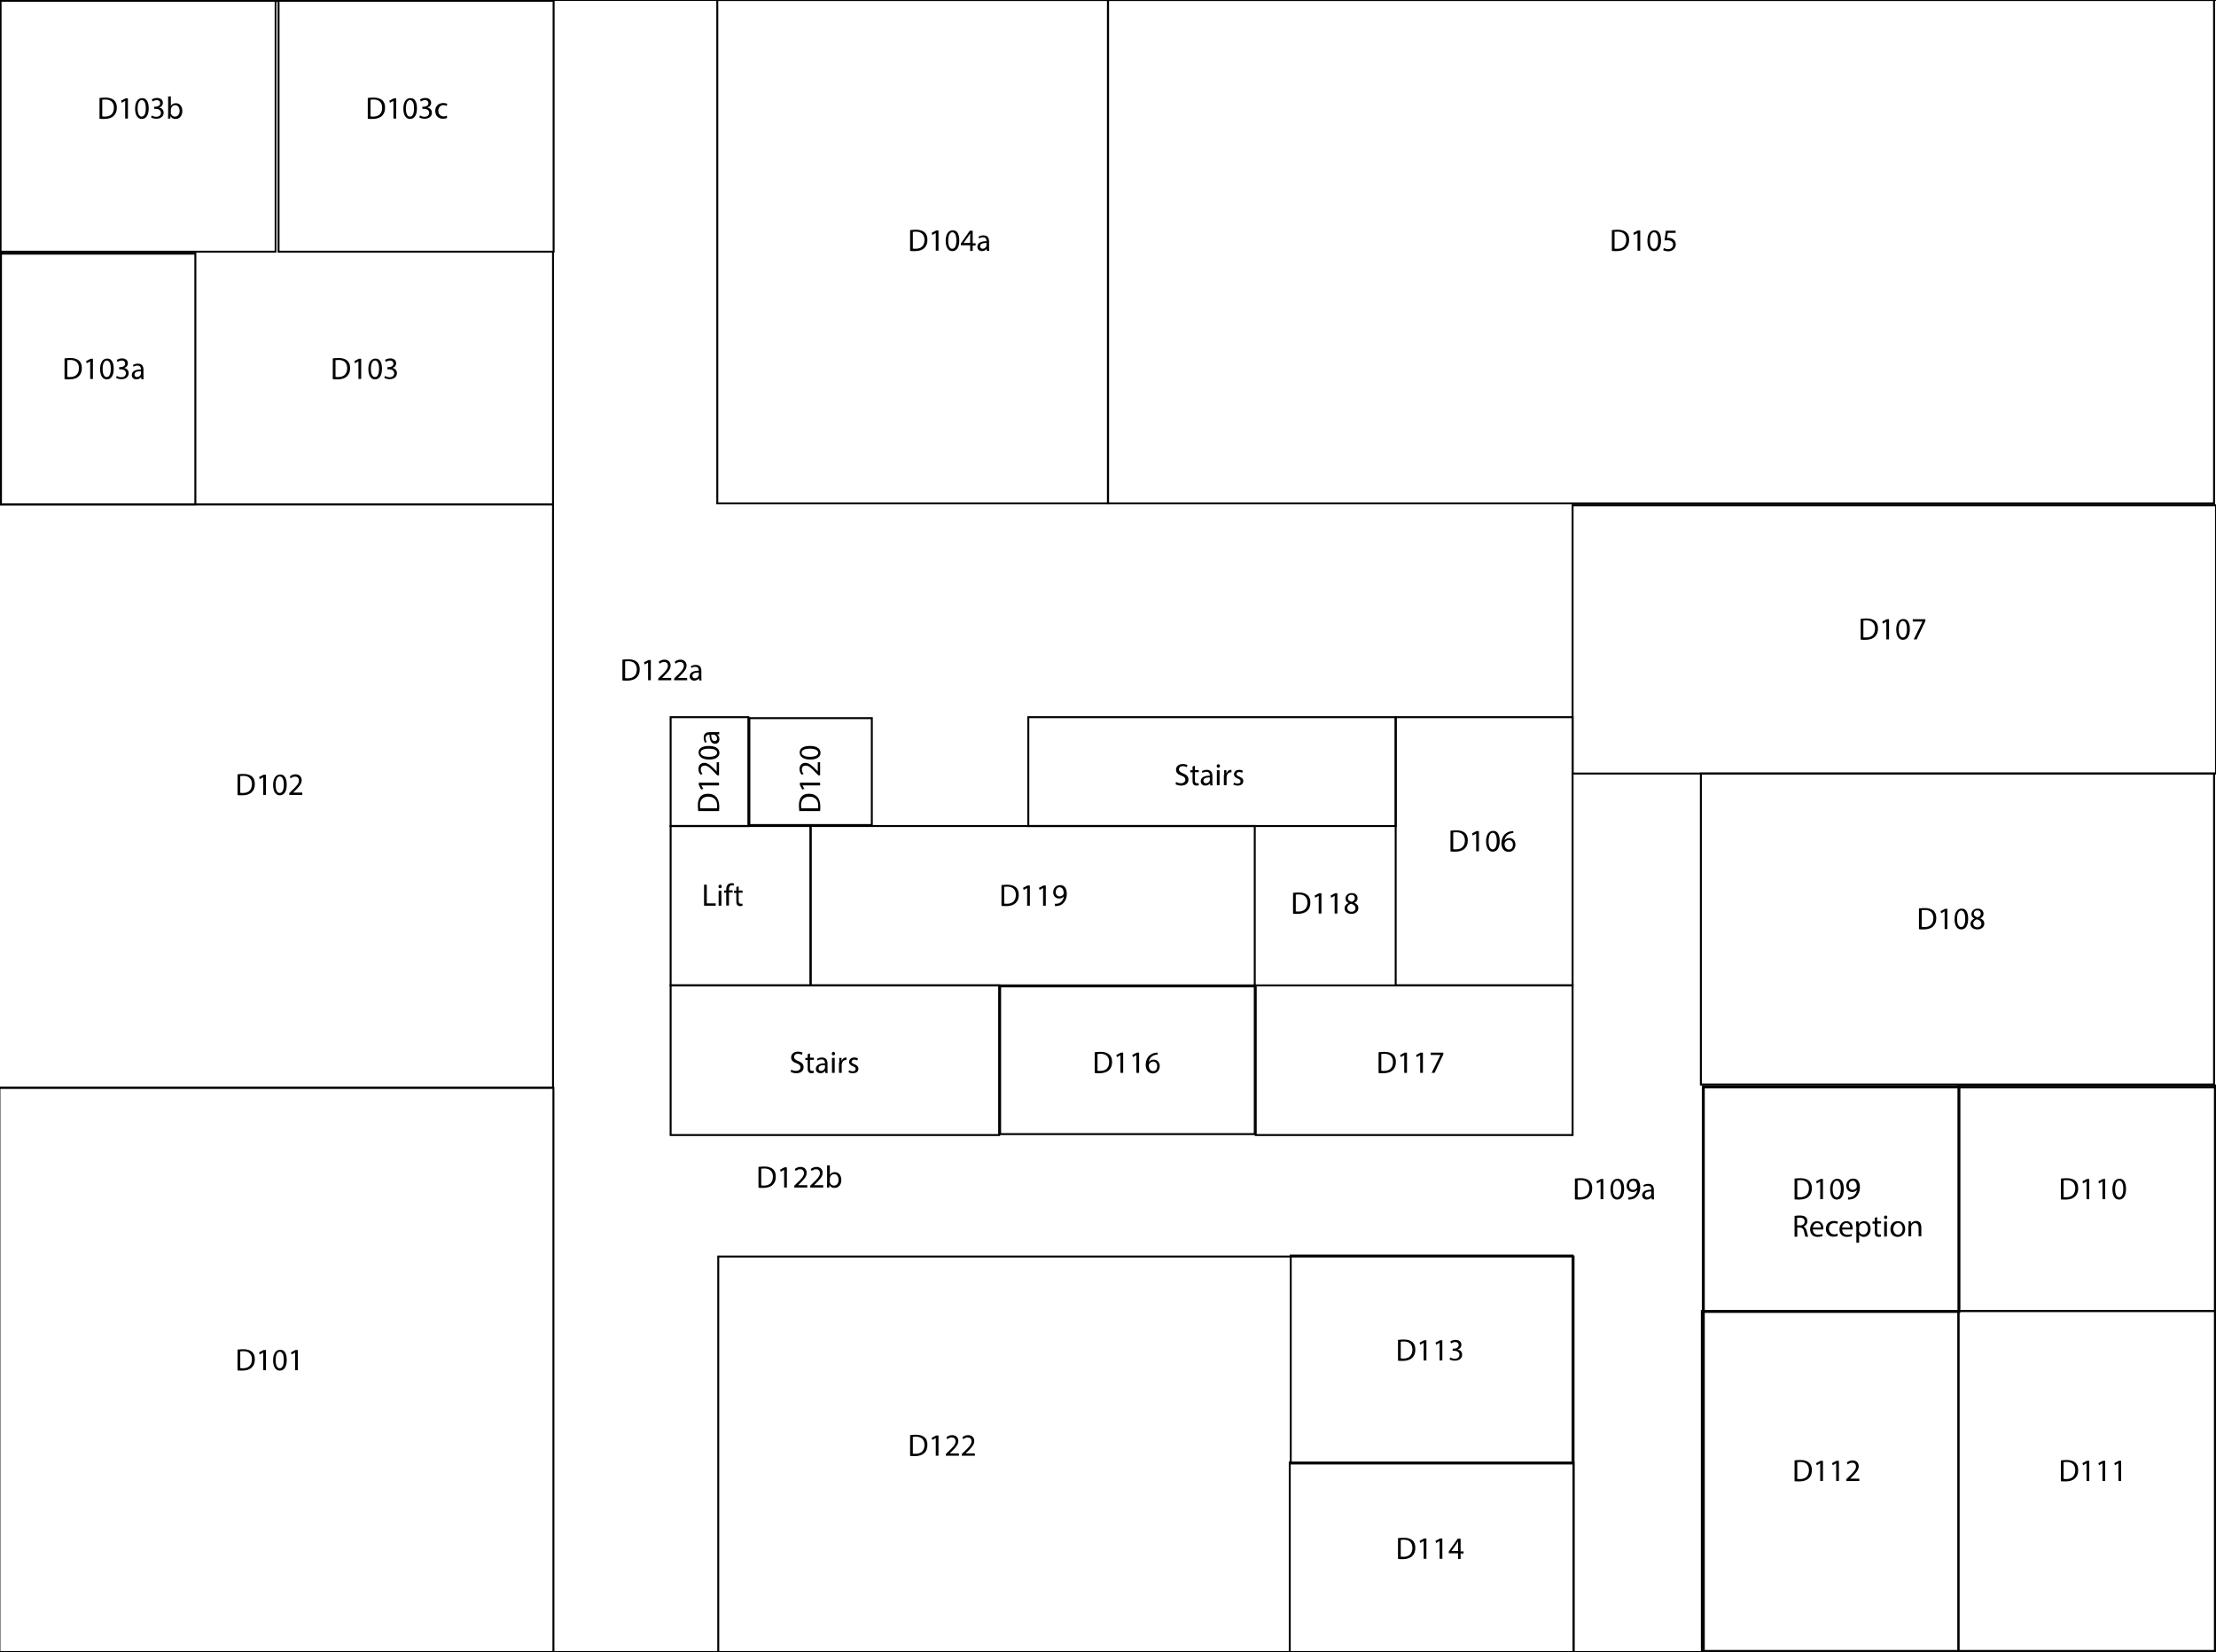 <?xml version="1.0" encoding="utf-8"?>
<!-- Generator: Adobe Illustrator 22.0.0, SVG Export Plug-In . SVG Version: 6.00 Build 0)  -->
<svg version="1.1" id="Layer_1" xmlns="http://www.w3.org/2000/svg" xmlns:xlink="http://www.w3.org/1999/xlink" x="0px" y="0px"
	 viewBox="0 0 1140 850" style="enable-background:new 0 0 1140 850;" xml:space="preserve">
<style type="text/css">
	.st0{fill:#FFFFFF;}
	.st1{fill:none;stroke:#000000;stroke-miterlimit:10;}
</style>
<g>
	<rect x="-1" y="-0.5" class="st0" width="1142" height="851"/>
	<path d="M1140,0.5v849H0V0.5H1140 M1142-1.5H-2v853h1144V-1.5L1142-1.5z"/>
</g>
<g>
	<rect x="0.5" y="0.5" class="st0" width="284" height="259"/>
	<path d="M284,1v258H1V1H284 M285,0H0v260h285V0L285,0z"/>
</g>
<g>
	<rect x="0.3" y="0.4" class="st0" width="141.5" height="129.1"/>
	<path d="M141.3,0.9V129H0.8V0.9H141.3 M142.3-0.1H-0.3V130h142.5V-0.1L142.3-0.1z"/>
</g>
<g>
	<rect x="143.3" y="0.4" class="st0" width="141.5" height="129.1"/>
	<path d="M284.3,0.9V129H143.8V0.9H284.3 M285.3-0.1H142.8V130h142.5V-0.1L285.3-0.1z"/>
</g>
<g>
	<rect x="0.5" y="130.5" class="st0" width="100" height="129"/>
	<path d="M100,131v128H1V131H100 M101,130H0v130h101V130L101,130z"/>
</g>
<g>
	<path d="M51.2,50.4c0.8-0.1,1.9-0.2,3-0.2c2,0,3.4,0.5,4.4,1.3c1,0.9,1.5,2.1,1.5,3.9c0,1.8-0.5,3.2-1.6,4.2c-1,1-2.7,1.6-4.8,1.6
		c-1,0-1.8,0-2.5-0.1V50.4z M52.6,59.9C53,60,53.5,60,54,60c3,0,4.6-1.7,4.6-4.6c0-2.5-1.4-4.2-4.4-4.2c-0.7,0-1.3,0.1-1.6,0.1V59.9
		z"/>
	<path d="M64.4,51.9L64.4,51.9l-1.8,1l-0.3-1.1l2.3-1.2h1.2V61h-1.4V51.9z"/>
	<path d="M76.5,55.7c0,3.5-1.3,5.5-3.6,5.5c-2,0-3.4-1.9-3.4-5.3c0-3.5,1.5-5.4,3.6-5.4C75.3,50.4,76.5,52.4,76.5,55.7z M70.8,55.8
		c0,2.7,0.8,4.2,2.1,4.2c1.4,0,2.1-1.7,2.1-4.3c0-2.6-0.7-4.2-2.1-4.2C71.7,51.5,70.8,53,70.8,55.8z"/>
	<path d="M78.1,59.4c0.4,0.3,1.3,0.7,2.3,0.7c1.8,0,2.4-1.2,2.4-2c0-1.5-1.3-2.1-2.7-2.1h-0.8v-1.1h0.8c1,0,2.3-0.5,2.3-1.8
		c0-0.8-0.5-1.6-1.8-1.6c-0.8,0-1.6,0.4-2.1,0.7l-0.4-1c0.5-0.4,1.6-0.8,2.7-0.8c2,0,3,1.2,3,2.5c0,1.1-0.6,2-1.9,2.4v0
		c1.3,0.3,2.3,1.2,2.3,2.7c0,1.7-1.3,3.1-3.8,3.1c-1.2,0-2.2-0.4-2.7-0.7L78.1,59.4z"/>
	<path d="M86.4,61c0-0.5,0.1-1.3,0.1-2v-9.4h1.4v4.9h0c0.5-0.9,1.4-1.4,2.6-1.4c1.9,0,3.3,1.6,3.3,4c0,2.8-1.7,4.1-3.5,4.1
		c-1.1,0-2-0.4-2.6-1.5h0L87.6,61H86.4z M87.8,57.9c0,0.2,0,0.4,0.1,0.5c0.3,1,1.1,1.6,2.1,1.6c1.5,0,2.4-1.2,2.4-3
		c0-1.6-0.8-2.9-2.3-2.9c-1,0-1.9,0.7-2.1,1.7c0,0.2-0.1,0.4-0.1,0.6V57.9z"/>
</g>
<g>
	<path d="M189.2,50.4c0.8-0.1,1.9-0.2,3-0.2c2,0,3.4,0.5,4.4,1.3c1,0.9,1.5,2.1,1.5,3.9c0,1.8-0.5,3.2-1.6,4.2c-1,1-2.7,1.6-4.8,1.6
		c-1,0-1.8,0-2.5-0.1V50.4z M190.6,59.9C191,60,191.5,60,192,60c3,0,4.6-1.7,4.6-4.6c0-2.5-1.4-4.2-4.4-4.2c-0.7,0-1.3,0.1-1.6,0.1
		V59.9z"/>
	<path d="M202.4,51.9L202.4,51.9l-1.8,1l-0.3-1.1l2.3-1.2h1.2V61h-1.4V51.9z"/>
	<path d="M214.5,55.7c0,3.5-1.3,5.5-3.6,5.5c-2,0-3.4-1.9-3.4-5.3c0-3.5,1.5-5.4,3.6-5.4C213.3,50.4,214.5,52.4,214.5,55.7z
		 M208.8,55.8c0,2.7,0.8,4.2,2.1,4.2c1.4,0,2.1-1.7,2.1-4.3c0-2.6-0.7-4.2-2.1-4.2C209.7,51.5,208.8,53,208.8,55.8z"/>
	<path d="M216.1,59.4c0.4,0.3,1.3,0.7,2.3,0.7c1.8,0,2.4-1.2,2.4-2c0-1.5-1.3-2.1-2.7-2.1h-0.8v-1.1h0.8c1,0,2.3-0.5,2.3-1.8
		c0-0.8-0.5-1.6-1.8-1.6c-0.8,0-1.6,0.4-2.1,0.7l-0.4-1c0.5-0.4,1.6-0.8,2.7-0.8c2,0,3,1.2,3,2.5c0,1.1-0.6,2-1.9,2.4v0
		c1.3,0.3,2.3,1.2,2.3,2.7c0,1.7-1.3,3.1-3.8,3.1c-1.2,0-2.2-0.4-2.7-0.7L216.1,59.4z"/>
	<path d="M230,60.7c-0.4,0.2-1.2,0.4-2.2,0.4c-2.3,0-3.9-1.6-3.9-4c0-2.4,1.6-4.1,4.2-4.1c0.8,0,1.6,0.2,2,0.4l-0.3,1.1
		c-0.3-0.2-0.9-0.4-1.6-0.4c-1.8,0-2.7,1.3-2.7,2.9c0,1.8,1.2,2.9,2.7,2.9c0.8,0,1.3-0.2,1.7-0.4L230,60.7z"/>
</g>
<g>
	<path d="M33.2,184.4c0.8-0.1,1.9-0.2,3-0.2c2,0,3.4,0.5,4.4,1.3c1,0.9,1.5,2.1,1.5,3.9c0,1.8-0.5,3.2-1.6,4.2c-1,1-2.7,1.6-4.8,1.6
		c-1,0-1.8,0-2.5-0.1V184.4z M34.6,193.9C35,194,35.5,194,36,194c3,0,4.6-1.7,4.6-4.6c0-2.5-1.4-4.2-4.4-4.2c-0.7,0-1.3,0.1-1.6,0.1
		V193.9z"/>
	<path d="M46.4,185.9L46.4,185.9l-1.8,1l-0.3-1.1l2.3-1.2h1.2V195h-1.4V185.9z"/>
	<path d="M58.5,189.7c0,3.5-1.3,5.5-3.6,5.5c-2,0-3.4-1.9-3.4-5.3c0-3.5,1.5-5.4,3.6-5.4C57.3,184.4,58.5,186.4,58.5,189.7z
		 M52.8,189.8c0,2.7,0.8,4.2,2.1,4.2c1.4,0,2.1-1.7,2.1-4.3c0-2.6-0.7-4.2-2.1-4.2C53.7,185.5,52.8,187,52.8,189.8z"/>
	<path d="M60.1,193.4c0.4,0.3,1.3,0.7,2.3,0.7c1.8,0,2.4-1.2,2.4-2c0-1.5-1.3-2.1-2.7-2.1h-0.8v-1.1h0.8c1,0,2.3-0.5,2.3-1.8
		c0-0.8-0.5-1.6-1.8-1.6c-0.8,0-1.6,0.4-2.1,0.7l-0.4-1c0.5-0.4,1.6-0.8,2.7-0.8c2,0,3,1.2,3,2.5c0,1.1-0.6,2-1.9,2.4v0
		c1.3,0.3,2.3,1.2,2.3,2.7c0,1.7-1.3,3.1-3.8,3.1c-1.2,0-2.2-0.4-2.7-0.7L60.1,193.4z"/>
	<path d="M72.7,195l-0.1-1h0c-0.4,0.6-1.3,1.2-2.4,1.2c-1.6,0-2.4-1.1-2.4-2.2c0-1.9,1.7-2.9,4.7-2.9v-0.2c0-0.6-0.2-1.8-1.8-1.8
		c-0.7,0-1.5,0.2-2,0.6l-0.3-0.9c0.6-0.4,1.6-0.7,2.5-0.7c2.4,0,2.9,1.6,2.9,3.2v2.9c0,0.7,0,1.3,0.1,1.9H72.7z M72.5,191
		c-1.5,0-3.3,0.2-3.3,1.7c0,0.9,0.6,1.3,1.3,1.3c1,0,1.6-0.6,1.9-1.3c0-0.1,0.1-0.3,0.1-0.4V191z"/>
</g>
<g>
	<path d="M171.2,184.4c0.8-0.1,1.9-0.2,3-0.2c2,0,3.4,0.5,4.4,1.3c1,0.9,1.5,2.1,1.5,3.9c0,1.8-0.5,3.2-1.6,4.2
		c-1,1-2.7,1.6-4.8,1.6c-1,0-1.8,0-2.5-0.1V184.4z M172.6,193.9c0.4,0.1,0.9,0.1,1.4,0.1c3,0,4.6-1.7,4.6-4.6c0-2.5-1.4-4.2-4.4-4.2
		c-0.7,0-1.3,0.1-1.6,0.1V193.9z"/>
	<path d="M184.4,185.9L184.4,185.9l-1.8,1l-0.3-1.1l2.3-1.2h1.2V195h-1.4V185.9z"/>
	<path d="M196.5,189.7c0,3.5-1.3,5.5-3.6,5.5c-2,0-3.4-1.9-3.4-5.3c0-3.5,1.5-5.4,3.6-5.4C195.3,184.4,196.5,186.4,196.5,189.7z
		 M190.8,189.8c0,2.7,0.8,4.2,2.1,4.2c1.4,0,2.1-1.7,2.1-4.3c0-2.6-0.7-4.2-2.1-4.2C191.7,185.5,190.8,187,190.8,189.8z"/>
	<path d="M198.1,193.4c0.4,0.3,1.3,0.7,2.3,0.7c1.8,0,2.4-1.2,2.4-2c0-1.5-1.3-2.1-2.7-2.1h-0.8v-1.1h0.8c1,0,2.3-0.5,2.3-1.8
		c0-0.8-0.5-1.6-1.8-1.6c-0.8,0-1.6,0.4-2.1,0.7l-0.4-1c0.5-0.4,1.6-0.8,2.7-0.8c2,0,3,1.2,3,2.5c0,1.1-0.6,2-1.9,2.4v0
		c1.3,0.3,2.3,1.2,2.3,2.7c0,1.7-1.3,3.1-3.8,3.1c-1.2,0-2.2-0.4-2.7-0.7L198.1,193.4z"/>
</g>
<rect x="-0.3" y="559.7" class="st1" width="285" height="291.5"/>
<g>
	<path d="M122.2,694.4c0.8-0.1,1.9-0.2,3-0.2c2,0,3.4,0.5,4.4,1.3c1,0.9,1.5,2.1,1.5,3.9c0,1.8-0.5,3.2-1.6,4.2
		c-1,1-2.7,1.6-4.8,1.6c-1,0-1.8,0-2.5-0.1V694.4z M123.6,703.9c0.4,0.1,0.9,0.1,1.4,0.1c3,0,4.6-1.7,4.6-4.6c0-2.5-1.4-4.2-4.4-4.2
		c-0.7,0-1.3,0.1-1.6,0.1V703.9z"/>
	<path d="M135.4,695.9L135.4,695.9l-1.8,1l-0.3-1.1l2.3-1.2h1.2V705h-1.4V695.9z"/>
	<path d="M147.5,699.7c0,3.5-1.3,5.5-3.6,5.5c-2,0-3.4-1.9-3.4-5.3c0-3.5,1.5-5.4,3.6-5.4C146.3,694.4,147.5,696.4,147.5,699.7z
		 M141.8,699.8c0,2.7,0.8,4.2,2.1,4.2c1.4,0,2.1-1.7,2.1-4.3c0-2.6-0.7-4.2-2.1-4.2C142.7,695.5,141.8,697,141.8,699.8z"/>
	<path d="M151.8,695.9L151.8,695.9l-1.8,1l-0.3-1.1l2.3-1.2h1.2V705h-1.4V695.9z"/>
</g>
<rect x="-0.5" y="259.5" class="st1" width="285" height="300.1"/>
<g>
	<path d="M122.2,398.4c0.8-0.1,1.9-0.2,3-0.2c2,0,3.4,0.5,4.4,1.3c1,0.9,1.5,2.1,1.5,3.9c0,1.8-0.5,3.2-1.6,4.2
		c-1,1-2.7,1.6-4.8,1.6c-1,0-1.8,0-2.5-0.1V398.4z M123.6,407.9c0.4,0.1,0.9,0.1,1.4,0.1c3,0,4.6-1.7,4.6-4.6c0-2.5-1.4-4.2-4.4-4.2
		c-0.7,0-1.3,0.1-1.6,0.1V407.9z"/>
	<path d="M135.4,399.9L135.4,399.9l-1.8,1l-0.3-1.1l2.3-1.2h1.2V409h-1.4V399.9z"/>
	<path d="M147.5,403.7c0,3.5-1.3,5.5-3.6,5.5c-2,0-3.4-1.9-3.4-5.3c0-3.5,1.5-5.4,3.6-5.4C146.3,398.4,147.5,400.4,147.5,403.7z
		 M141.8,403.8c0,2.7,0.8,4.2,2.1,4.2c1.4,0,2.1-1.7,2.1-4.3c0-2.6-0.7-4.2-2.1-4.2C142.7,399.5,141.8,401,141.8,403.8z"/>
	<path d="M148.8,409v-0.9l1.1-1.1c2.7-2.5,3.9-3.9,3.9-5.4c0-1.1-0.5-2-2.1-2c-0.9,0-1.7,0.5-2.2,0.9l-0.4-1
		c0.7-0.6,1.7-1.1,2.9-1.1c2.2,0,3.2,1.5,3.2,3c0,1.9-1.4,3.5-3.6,5.6l-0.8,0.8v0h4.7v1.2H148.8z"/>
</g>
<rect x="369.5" y="646.5" class="st1" width="440" height="204"/>
<rect x="876.5" y="559.5" class="st1" width="263" height="290"/>
<g>
	<path d="M468.2,738.4c0.8-0.1,1.9-0.2,3-0.2c2,0,3.4,0.5,4.4,1.3c1,0.9,1.5,2.1,1.5,3.9c0,1.8-0.5,3.2-1.6,4.2
		c-1,1-2.7,1.6-4.8,1.6c-1,0-1.8,0-2.5-0.1V738.4z M469.6,747.9c0.4,0.1,0.9,0.1,1.4,0.1c3,0,4.6-1.7,4.6-4.6c0-2.5-1.4-4.2-4.4-4.2
		c-0.7,0-1.3,0.1-1.6,0.1V747.9z"/>
	<path d="M481.4,739.9L481.4,739.9l-1.8,1l-0.3-1.1l2.3-1.2h1.2V749h-1.4V739.9z"/>
	<path d="M486.6,749v-0.9l1.1-1.1c2.7-2.5,3.9-3.9,3.9-5.4c0-1.1-0.5-2-2.1-2c-0.9,0-1.7,0.5-2.2,0.9l-0.4-1
		c0.7-0.6,1.7-1.1,2.9-1.1c2.2,0,3.2,1.5,3.2,3c0,1.9-1.4,3.5-3.6,5.6l-0.8,0.8v0h4.7v1.2H486.6z"/>
	<path d="M494.8,749v-0.9l1.1-1.1c2.7-2.5,3.9-3.9,3.9-5.4c0-1.1-0.5-2-2.1-2c-0.9,0-1.7,0.5-2.2,0.9l-0.4-1
		c0.7-0.6,1.7-1.1,2.9-1.1c2.2,0,3.2,1.5,3.2,3c0,1.9-1.4,3.5-3.6,5.6l-0.8,0.8v0h4.7v1.2H494.8z"/>
</g>
<rect x="664" y="646" class="st1" width="145" height="107"/>
<rect x="663.5" y="752.5" class="st1" width="146" height="98"/>
<g>
	<path d="M719.2,689.4c0.8-0.1,1.9-0.2,3-0.2c2,0,3.4,0.5,4.4,1.3c1,0.9,1.5,2.1,1.5,3.9c0,1.8-0.5,3.2-1.6,4.2
		c-1,1-2.7,1.6-4.8,1.6c-1,0-1.8,0-2.5-0.1V689.4z M720.6,698.9c0.4,0.1,0.9,0.1,1.4,0.1c3,0,4.6-1.7,4.6-4.6c0-2.5-1.4-4.2-4.4-4.2
		c-0.7,0-1.3,0.1-1.6,0.1V698.9z"/>
	<path d="M732.4,690.9L732.4,690.9l-1.8,1l-0.3-1.1l2.3-1.2h1.2V700h-1.4V690.9z"/>
	<path d="M740.6,690.9L740.6,690.9l-1.8,1l-0.3-1.1l2.3-1.2h1.2V700h-1.4V690.9z"/>
	<path d="M746.1,698.4c0.4,0.3,1.3,0.7,2.3,0.7c1.8,0,2.4-1.2,2.4-2c0-1.5-1.3-2.1-2.7-2.1h-0.8v-1.1h0.8c1,0,2.3-0.5,2.3-1.8
		c0-0.8-0.5-1.6-1.8-1.6c-0.8,0-1.6,0.4-2.1,0.7l-0.4-1c0.5-0.4,1.6-0.8,2.7-0.8c2,0,3,1.2,3,2.5c0,1.1-0.6,2-1.9,2.4v0
		c1.3,0.3,2.3,1.2,2.3,2.7c0,1.7-1.3,3.1-3.8,3.1c-1.2,0-2.2-0.4-2.7-0.7L746.1,698.4z"/>
</g>
<g>
	<path d="M719.2,791.4c0.8-0.1,1.9-0.2,3-0.2c2,0,3.4,0.5,4.4,1.3c1,0.9,1.5,2.1,1.5,3.9c0,1.8-0.5,3.2-1.6,4.2
		c-1,1-2.7,1.6-4.8,1.6c-1,0-1.8,0-2.5-0.1V791.4z M720.6,800.9c0.4,0.1,0.9,0.1,1.4,0.1c3,0,4.6-1.7,4.6-4.6c0-2.5-1.4-4.2-4.4-4.2
		c-0.7,0-1.3,0.1-1.6,0.1V800.9z"/>
	<path d="M732.4,792.9L732.4,792.9l-1.8,1l-0.3-1.1l2.3-1.2h1.2V802h-1.4V792.9z"/>
	<path d="M740.6,792.9L740.6,792.9l-1.8,1l-0.3-1.1l2.3-1.2h1.2V802h-1.4V792.9z"/>
	<path d="M750.1,802v-2.8h-4.8v-0.9l4.6-6.6h1.5v6.5h1.5v1.1h-1.5v2.8H750.1z M750.1,798.1v-3.5c0-0.5,0-1.1,0-1.6h0
		c-0.3,0.6-0.6,1.1-0.9,1.5l-2.5,3.5v0H750.1z"/>
</g>
<rect x="876" y="559" class="st1" width="132" height="116"/>
<rect x="1007.5" y="558.5" class="st1" width="132" height="116"/>
<rect x="875.5" y="674.5" class="st1" width="132" height="175"/>
<rect x="1007.5" y="674.5" class="st1" width="132" height="175"/>
<g>
	<path d="M923.2,606.4c0.8-0.1,1.9-0.2,3-0.2c2,0,3.4,0.5,4.4,1.3c1,0.9,1.5,2.1,1.5,3.9c0,1.8-0.5,3.2-1.6,4.2
		c-1,1-2.7,1.6-4.8,1.6c-1,0-1.8,0-2.5-0.1V606.4z M924.6,615.9c0.4,0.1,0.9,0.1,1.4,0.1c3,0,4.6-1.7,4.6-4.6c0-2.5-1.4-4.2-4.4-4.2
		c-0.7,0-1.3,0.1-1.6,0.1V615.9z"/>
	<path d="M936.4,607.9L936.4,607.9l-1.8,1l-0.3-1.1l2.3-1.2h1.2V617h-1.4V607.9z"/>
	<path d="M948.5,611.7c0,3.5-1.3,5.5-3.6,5.5c-2,0-3.4-1.9-3.4-5.3c0-3.5,1.5-5.4,3.6-5.4C947.3,606.4,948.5,608.4,948.5,611.7z
		 M942.8,611.8c0,2.7,0.8,4.2,2.1,4.2c1.4,0,2.1-1.7,2.1-4.3c0-2.6-0.7-4.2-2.1-4.2C943.7,607.5,942.8,609,942.8,611.8z"/>
	<path d="M950.6,616c0.3,0,0.7,0,1.1,0c0.8-0.1,1.6-0.4,2.2-1c0.7-0.6,1.2-1.5,1.4-2.8h0c-0.6,0.7-1.4,1.1-2.4,1.1
		c-1.9,0-3.1-1.4-3.1-3.2c0-2,1.4-3.7,3.6-3.7s3.4,1.7,3.4,4.4c0,2.3-0.8,3.9-1.8,4.9c-0.8,0.8-1.9,1.3-3,1.4
		c-0.5,0.1-1,0.1-1.3,0.1V616z M951.1,610c0,1.3,0.8,2.2,2,2.2c0.9,0,1.7-0.5,2-1.1c0.1-0.1,0.1-0.3,0.1-0.5c0-1.8-0.7-3.1-2.1-3.1
		C952,607.5,951.1,608.5,951.1,610z"/>
	<path d="M923.2,625.6c0.7-0.1,1.7-0.2,2.7-0.2c1.5,0,2.4,0.3,3.1,0.9c0.5,0.5,0.8,1.2,0.8,2c0,1.4-0.9,2.4-2,2.8v0
		c0.8,0.3,1.3,1.1,1.6,2.2c0.4,1.5,0.6,2.5,0.8,3h-1.4c-0.2-0.3-0.4-1.2-0.7-2.6c-0.3-1.5-0.9-2-2.2-2.1h-1.3v4.7h-1.4V625.6z
		 M924.6,630.5h1.4c1.5,0,2.4-0.8,2.4-2c0-1.4-1-2-2.5-2c-0.7,0-1.2,0.1-1.4,0.1V630.5z"/>
	<path d="M932.6,632.6c0,1.9,1.2,2.7,2.7,2.7c1,0,1.6-0.2,2.1-0.4l0.2,1c-0.5,0.2-1.3,0.5-2.6,0.5c-2.4,0-3.8-1.6-3.8-3.9
		c0-2.3,1.4-4.2,3.6-4.2c2.5,0,3.2,2.2,3.2,3.6c0,0.3,0,0.5,0,0.7H932.6z M936.8,631.6c0-0.9-0.4-2.3-2-2.3c-1.4,0-2,1.3-2.2,2.3
		H936.8z"/>
	<path d="M945.4,635.9c-0.4,0.2-1.2,0.4-2.2,0.4c-2.3,0-3.9-1.6-3.9-4c0-2.4,1.6-4.1,4.2-4.1c0.8,0,1.6,0.2,2,0.4l-0.3,1.1
		c-0.3-0.2-0.9-0.4-1.6-0.4c-1.8,0-2.7,1.3-2.7,2.9c0,1.8,1.2,2.9,2.7,2.9c0.8,0,1.3-0.2,1.7-0.4L945.4,635.9z"/>
	<path d="M947.7,632.6c0,1.9,1.2,2.7,2.7,2.7c1,0,1.6-0.2,2.1-0.4l0.2,1c-0.5,0.2-1.3,0.5-2.6,0.5c-2.4,0-3.8-1.6-3.8-3.9
		c0-2.3,1.4-4.2,3.6-4.2c2.5,0,3.2,2.2,3.2,3.6c0,0.3,0,0.5,0,0.7H947.7z M951.8,631.6c0-0.9-0.4-2.3-2-2.3c-1.4,0-2,1.3-2.2,2.3
		H951.8z"/>
	<path d="M954.9,631c0-1,0-1.8-0.1-2.5h1.3l0.1,1.3h0c0.6-0.9,1.5-1.5,2.8-1.5c1.9,0,3.3,1.6,3.3,3.9c0,2.8-1.7,4.2-3.5,4.2
		c-1,0-1.9-0.4-2.4-1.2h0v4.2h-1.4V631z M956.3,633c0,0.2,0,0.4,0.1,0.6c0.3,1,1.1,1.6,2.1,1.6c1.5,0,2.4-1.2,2.4-3
		c0-1.6-0.8-2.9-2.3-2.9c-1,0-1.9,0.7-2.1,1.7c0,0.2-0.1,0.4-0.1,0.6V633z"/>
	<path d="M965.7,626.2v2.2h2v1.1h-2v4.2c0,1,0.3,1.5,1.1,1.5c0.4,0,0.6,0,0.8-0.1l0.1,1.1c-0.3,0.1-0.7,0.2-1.2,0.2
		c-0.7,0-1.2-0.2-1.5-0.6c-0.4-0.4-0.5-1.1-0.5-2v-4.2h-1.2v-1.1h1.2v-1.9L965.7,626.2z"/>
	<path d="M970.9,626.3c0,0.5-0.3,0.9-0.9,0.9c-0.5,0-0.8-0.4-0.8-0.9c0-0.5,0.4-0.9,0.9-0.9C970.6,625.4,970.9,625.8,970.9,626.3z
		 M969.3,636.2v-7.7h1.4v7.7H969.3z"/>
	<path d="M980.1,632.3c0,2.9-2,4.1-3.9,4.1c-2.1,0-3.7-1.5-3.7-4c0-2.6,1.7-4.1,3.8-4.1C978.6,628.3,980.1,629.9,980.1,632.3z
		 M974,632.3c0,1.7,1,3,2.4,3c1.3,0,2.4-1.3,2.4-3c0-1.3-0.7-3-2.3-3S974,630.9,974,632.3z"/>
	<path d="M981.9,630.5c0-0.8,0-1.5-0.1-2.1h1.2l0.1,1.3h0c0.4-0.7,1.3-1.5,2.6-1.5c1.1,0,2.7,0.6,2.7,3.3v4.6h-1.4v-4.5
		c0-1.2-0.5-2.3-1.8-2.3c-0.9,0-1.6,0.7-1.9,1.4c-0.1,0.2-0.1,0.4-0.1,0.7v4.7h-1.4V630.5z"/>
</g>
<g>
	<path d="M1060.2,606.4c0.8-0.1,1.9-0.2,3-0.2c2,0,3.4,0.5,4.4,1.3c1,0.9,1.5,2.1,1.5,3.9c0,1.8-0.5,3.2-1.6,4.2
		c-1,1-2.7,1.6-4.8,1.6c-1,0-1.8,0-2.5-0.1V606.4z M1061.6,615.9c0.4,0.1,0.9,0.1,1.4,0.1c3,0,4.6-1.7,4.6-4.6
		c0-2.5-1.4-4.2-4.4-4.2c-0.7,0-1.3,0.1-1.6,0.1V615.9z"/>
	<path d="M1073.4,607.9L1073.4,607.9l-1.8,1l-0.3-1.1l2.3-1.2h1.2V617h-1.4V607.9z"/>
	<path d="M1081.6,607.9L1081.6,607.9l-1.8,1l-0.3-1.1l2.3-1.2h1.2V617h-1.4V607.9z"/>
	<path d="M1093.7,611.7c0,3.5-1.3,5.5-3.6,5.5c-2,0-3.4-1.9-3.4-5.3c0-3.5,1.5-5.4,3.6-5.4C1092.5,606.4,1093.7,608.4,1093.7,611.7z
		 M1088.1,611.8c0,2.7,0.8,4.2,2.1,4.2c1.4,0,2.1-1.7,2.1-4.3c0-2.6-0.7-4.2-2.1-4.2C1089,607.5,1088.1,609,1088.1,611.8z"/>
</g>
<g>
	<path d="M923.2,751.4c0.8-0.1,1.9-0.2,3-0.2c2,0,3.4,0.5,4.4,1.3c1,0.9,1.5,2.1,1.5,3.9c0,1.8-0.5,3.2-1.6,4.2
		c-1,1-2.7,1.6-4.8,1.6c-1,0-1.8,0-2.5-0.1V751.4z M924.6,760.9c0.4,0.1,0.9,0.1,1.4,0.1c3,0,4.6-1.7,4.6-4.6c0-2.5-1.4-4.2-4.4-4.2
		c-0.7,0-1.3,0.1-1.6,0.1V760.9z"/>
	<path d="M936.4,752.9L936.4,752.9l-1.8,1l-0.3-1.1l2.3-1.2h1.2V762h-1.4V752.9z"/>
	<path d="M944.6,752.9L944.6,752.9l-1.8,1l-0.3-1.1l2.3-1.2h1.2V762h-1.4V752.9z"/>
	<path d="M949.8,762v-0.9l1.1-1.1c2.7-2.5,3.9-3.9,3.9-5.4c0-1.1-0.5-2-2.1-2c-0.9,0-1.7,0.5-2.2,0.9l-0.4-1
		c0.7-0.6,1.7-1.1,2.9-1.1c2.2,0,3.2,1.5,3.2,3c0,1.9-1.4,3.5-3.6,5.6l-0.8,0.8v0h4.7v1.2H949.8z"/>
</g>
<g>
	<path d="M1060.2,751.4c0.8-0.1,1.9-0.2,3-0.2c2,0,3.4,0.5,4.4,1.3c1,0.9,1.5,2.1,1.5,3.9c0,1.8-0.5,3.2-1.6,4.2
		c-1,1-2.7,1.6-4.8,1.6c-1,0-1.8,0-2.5-0.1V751.4z M1061.6,760.9c0.4,0.1,0.9,0.1,1.4,0.1c3,0,4.6-1.7,4.6-4.6
		c0-2.5-1.4-4.2-4.4-4.2c-0.7,0-1.3,0.1-1.6,0.1V760.9z"/>
	<path d="M1073.4,752.9L1073.4,752.9l-1.8,1l-0.3-1.1l2.3-1.2h1.2V762h-1.4V752.9z"/>
	<path d="M1081.6,752.9L1081.6,752.9l-1.8,1l-0.3-1.1l2.3-1.2h1.2V762h-1.4V752.9z"/>
	<path d="M1089.8,752.9L1089.8,752.9l-1.8,1l-0.3-1.1l2.3-1.2h1.2V762h-1.4V752.9z"/>
</g>
<rect x="809" y="260" class="st1" width="331" height="138"/>
<g>
	<path d="M957.2,318.4c0.8-0.1,1.9-0.2,3-0.2c2,0,3.4,0.5,4.4,1.3c1,0.9,1.5,2.1,1.5,3.9c0,1.8-0.5,3.2-1.6,4.2
		c-1,1-2.7,1.6-4.8,1.6c-1,0-1.8,0-2.5-0.1V318.4z M958.6,327.9c0.4,0.1,0.9,0.1,1.4,0.1c3,0,4.6-1.7,4.6-4.6c0-2.5-1.4-4.2-4.4-4.2
		c-0.7,0-1.3,0.1-1.6,0.1V327.9z"/>
	<path d="M970.4,319.9L970.4,319.9l-1.8,1l-0.3-1.1l2.3-1.2h1.2V329h-1.4V319.9z"/>
	<path d="M982.5,323.7c0,3.5-1.3,5.5-3.6,5.5c-2,0-3.4-1.9-3.4-5.3c0-3.5,1.5-5.4,3.6-5.4C981.3,318.4,982.5,320.4,982.5,323.7z
		 M976.8,323.8c0,2.7,0.8,4.2,2.1,4.2c1.4,0,2.1-1.7,2.1-4.3c0-2.6-0.7-4.2-2.1-4.2C977.7,319.5,976.8,321,976.8,323.8z"/>
	<path d="M990.5,318.6v0.9L986,329h-1.5l4.5-9.2v0H984v-1.2H990.5z"/>
</g>
<rect x="875" y="398" class="st1" width="264" height="160"/>
<g>
	<path d="M987.2,467.4c0.8-0.1,1.9-0.2,3-0.2c2,0,3.4,0.5,4.4,1.3c1,0.9,1.5,2.1,1.5,3.9c0,1.8-0.5,3.2-1.6,4.2
		c-1,1-2.7,1.6-4.8,1.6c-1,0-1.8,0-2.5-0.1V467.4z M988.6,476.9c0.4,0.1,0.9,0.1,1.4,0.1c3,0,4.6-1.7,4.6-4.6c0-2.5-1.4-4.2-4.4-4.2
		c-0.7,0-1.3,0.1-1.6,0.1V476.9z"/>
	<path d="M1000.4,468.9L1000.4,468.9l-1.8,1l-0.3-1.1l2.3-1.2h1.2V478h-1.4V468.9z"/>
	<path d="M1012.5,472.7c0,3.5-1.3,5.5-3.6,5.5c-2,0-3.4-1.9-3.4-5.3c0-3.5,1.5-5.4,3.6-5.4C1011.3,467.4,1012.5,469.4,1012.5,472.7z
		 M1006.8,472.8c0,2.7,0.8,4.2,2.1,4.2c1.4,0,2.1-1.7,2.1-4.3c0-2.6-0.7-4.2-2.1-4.2C1007.7,468.5,1006.8,470,1006.8,472.8z"/>
	<path d="M1013.7,475.4c0-1.3,0.8-2.2,2.1-2.8l0,0c-1.2-0.5-1.6-1.4-1.6-2.3c0-1.6,1.4-2.8,3.2-2.8c2,0,3,1.3,3,2.6
		c0,0.9-0.4,1.8-1.7,2.4v0c1.3,0.5,2.1,1.4,2.1,2.7c0,1.8-1.6,3-3.5,3C1015,478.2,1013.7,476.9,1013.7,475.4z M1019.3,475.3
		c0-1.3-0.9-1.9-2.3-2.3c-1.2,0.4-1.9,1.2-1.9,2.1c0,1.1,0.8,2,2.1,2C1018.4,477.2,1019.3,476.4,1019.3,475.3z M1015.4,470.1
		c0,1,0.8,1.6,2,1.9c0.9-0.3,1.6-0.9,1.6-1.9c0-0.8-0.5-1.7-1.8-1.7C1016,468.4,1015.4,469.2,1015.4,470.1z"/>
</g>
<rect x="570" class="st1" width="569" height="259"/>
<g>
	<path d="M829.2,118.4c0.8-0.1,1.9-0.2,3-0.2c2,0,3.4,0.5,4.4,1.3c1,0.9,1.5,2.1,1.5,3.9c0,1.8-0.5,3.2-1.6,4.2
		c-1,1-2.7,1.6-4.8,1.6c-1,0-1.8,0-2.5-0.1V118.4z M830.6,127.9c0.4,0.1,0.9,0.1,1.4,0.1c3,0,4.6-1.7,4.6-4.6c0-2.5-1.4-4.2-4.4-4.2
		c-0.7,0-1.3,0.1-1.6,0.1V127.9z"/>
	<path d="M842.4,119.9L842.4,119.9l-1.8,1l-0.3-1.1l2.3-1.2h1.2V129h-1.4V119.9z"/>
	<path d="M854.5,123.7c0,3.5-1.3,5.5-3.6,5.5c-2,0-3.4-1.9-3.4-5.3c0-3.5,1.5-5.4,3.6-5.4C853.3,118.4,854.5,120.4,854.5,123.7z
		 M848.8,123.8c0,2.7,0.8,4.2,2.1,4.2c1.4,0,2.1-1.7,2.1-4.3c0-2.6-0.7-4.2-2.1-4.2C849.7,119.5,848.8,121,848.8,123.8z"/>
	<path d="M862,119.8h-4l-0.4,2.7c0.2,0,0.5-0.1,0.8-0.1c0.8,0,1.6,0.2,2.2,0.6c0.8,0.5,1.5,1.4,1.5,2.7c0,2-1.6,3.6-3.9,3.6
		c-1.1,0-2.1-0.3-2.6-0.6l0.4-1.1c0.4,0.3,1.3,0.6,2.2,0.6c1.3,0,2.5-0.9,2.5-2.3c0-1.3-0.9-2.3-3-2.3c-0.6,0-1.1,0.1-1.4,0.1l0.7-5
		h5V119.8z"/>
</g>
<rect x="369" class="st1" width="201" height="259"/>
<g>
	<path d="M468.2,118.4c0.8-0.1,1.9-0.2,3-0.2c2,0,3.4,0.5,4.4,1.3c1,0.9,1.5,2.1,1.5,3.9c0,1.8-0.5,3.2-1.6,4.2
		c-1,1-2.7,1.6-4.8,1.6c-1,0-1.8,0-2.5-0.1V118.4z M469.6,127.9c0.4,0.1,0.9,0.1,1.4,0.1c3,0,4.6-1.7,4.6-4.6c0-2.5-1.4-4.2-4.4-4.2
		c-0.7,0-1.3,0.1-1.6,0.1V127.9z"/>
	<path d="M481.4,119.9L481.4,119.9l-1.8,1l-0.3-1.1l2.3-1.2h1.2V129h-1.4V119.9z"/>
	<path d="M493.5,123.7c0,3.5-1.3,5.5-3.6,5.5c-2,0-3.4-1.9-3.4-5.3c0-3.5,1.5-5.4,3.6-5.4C492.3,118.4,493.5,120.4,493.5,123.7z
		 M487.8,123.8c0,2.7,0.8,4.2,2.1,4.2c1.4,0,2.1-1.7,2.1-4.3c0-2.6-0.7-4.2-2.1-4.2C488.7,119.5,487.8,121,487.8,123.8z"/>
	<path d="M499.1,129v-2.8h-4.8v-0.9l4.6-6.6h1.5v6.5h1.5v1.1h-1.5v2.8H499.1z M499.1,125.1v-3.5c0-0.5,0-1.1,0-1.6h0
		c-0.3,0.6-0.6,1.1-0.9,1.5l-2.5,3.5v0H499.1z"/>
	<path d="M507.7,129l-0.1-1h0c-0.4,0.6-1.3,1.2-2.4,1.2c-1.6,0-2.4-1.1-2.4-2.2c0-1.9,1.7-2.9,4.7-2.9v-0.2c0-0.6-0.2-1.8-1.8-1.8
		c-0.7,0-1.5,0.2-2,0.6l-0.3-0.9c0.6-0.4,1.6-0.7,2.5-0.7c2.4,0,2.9,1.6,2.9,3.2v2.9c0,0.7,0,1.3,0.1,1.9H507.7z M507.5,125
		c-1.5,0-3.3,0.2-3.3,1.7c0,0.9,0.6,1.3,1.3,1.3c1,0,1.6-0.6,1.9-1.3c0-0.1,0.1-0.3,0.1-0.4V125z"/>
</g>
<g>
	<path d="M320.2,339.4c0.8-0.1,1.9-0.2,3-0.2c2,0,3.4,0.5,4.4,1.3c1,0.9,1.5,2.1,1.5,3.9c0,1.8-0.5,3.2-1.6,4.2
		c-1,1-2.7,1.6-4.8,1.6c-1,0-1.8,0-2.5-0.1V339.4z M321.6,348.9c0.4,0.1,0.9,0.1,1.4,0.1c3,0,4.6-1.7,4.6-4.6c0-2.5-1.4-4.2-4.4-4.2
		c-0.7,0-1.3,0.1-1.6,0.1V348.9z"/>
	<path d="M333.4,340.9L333.4,340.9l-1.8,1l-0.3-1.1l2.3-1.2h1.2V350h-1.4V340.9z"/>
	<path d="M338.6,350v-0.9l1.1-1.1c2.7-2.5,3.9-3.9,3.9-5.4c0-1.1-0.5-2-2.1-2c-0.9,0-1.7,0.5-2.2,0.9l-0.4-1
		c0.7-0.6,1.7-1.1,2.9-1.1c2.2,0,3.2,1.5,3.2,3c0,1.9-1.4,3.5-3.6,5.6l-0.8,0.8v0h4.7v1.2H338.6z"/>
	<path d="M346.8,350v-0.9l1.1-1.1c2.7-2.5,3.9-3.9,3.9-5.4c0-1.1-0.5-2-2.1-2c-0.9,0-1.7,0.5-2.2,0.9l-0.4-1
		c0.7-0.6,1.7-1.1,2.9-1.1c2.2,0,3.2,1.5,3.2,3c0,1.9-1.4,3.5-3.6,5.6l-0.8,0.8v0h4.7v1.2H346.8z"/>
	<path d="M359.7,350l-0.1-1h0c-0.4,0.6-1.3,1.2-2.4,1.2c-1.6,0-2.4-1.1-2.4-2.2c0-1.9,1.7-2.9,4.7-2.9v-0.2c0-0.6-0.2-1.8-1.8-1.8
		c-0.7,0-1.5,0.2-2,0.6l-0.3-0.9c0.6-0.4,1.6-0.7,2.5-0.7c2.4,0,2.9,1.6,2.9,3.2v2.9c0,0.7,0,1.3,0.1,1.9H359.7z M359.5,346
		c-1.5,0-3.3,0.2-3.3,1.7c0,0.9,0.6,1.3,1.3,1.3c1,0,1.6-0.6,1.9-1.3c0-0.1,0.1-0.3,0.1-0.4V346z"/>
</g>
<g>
	<path d="M390.2,600.4c0.8-0.1,1.9-0.2,3-0.2c2,0,3.4,0.5,4.4,1.3c1,0.9,1.5,2.1,1.5,3.9c0,1.8-0.5,3.2-1.6,4.2
		c-1,1-2.7,1.6-4.8,1.6c-1,0-1.8,0-2.5-0.1V600.4z M391.6,609.9c0.4,0.1,0.9,0.1,1.4,0.1c3,0,4.6-1.7,4.6-4.6c0-2.5-1.4-4.2-4.4-4.2
		c-0.7,0-1.3,0.1-1.6,0.1V609.9z"/>
	<path d="M403.4,601.9L403.4,601.9l-1.8,1l-0.3-1.1l2.3-1.2h1.2V611h-1.4V601.9z"/>
	<path d="M408.6,611v-0.9l1.1-1.1c2.7-2.5,3.9-3.9,3.9-5.4c0-1.1-0.5-2-2.1-2c-0.9,0-1.7,0.5-2.2,0.9l-0.4-1
		c0.7-0.6,1.7-1.1,2.9-1.1c2.2,0,3.2,1.5,3.2,3c0,1.9-1.4,3.5-3.6,5.6l-0.8,0.8v0h4.7v1.2H408.6z"/>
	<path d="M416.8,611v-0.9l1.1-1.1c2.7-2.5,3.9-3.9,3.9-5.4c0-1.1-0.5-2-2.1-2c-0.9,0-1.7,0.5-2.2,0.9l-0.4-1
		c0.7-0.6,1.7-1.1,2.9-1.1c2.2,0,3.2,1.5,3.2,3c0,1.9-1.4,3.5-3.6,5.6l-0.8,0.8v0h4.7v1.2H416.8z"/>
	<path d="M425.4,611c0-0.5,0.1-1.3,0.1-2v-9.4h1.4v4.9h0c0.5-0.9,1.4-1.4,2.6-1.4c1.9,0,3.3,1.6,3.3,4c0,2.8-1.7,4.1-3.5,4.1
		c-1.1,0-2-0.4-2.6-1.5h0l-0.1,1.3H425.4z M426.8,607.9c0,0.2,0,0.4,0.1,0.5c0.3,1,1.1,1.6,2.1,1.6c1.5,0,2.4-1.2,2.4-3
		c0-1.6-0.8-2.9-2.3-2.9c-1,0-1.9,0.7-2.1,1.7c0,0.2-0.1,0.4-0.1,0.6V607.9z"/>
</g>
<rect x="345" y="369" class="st1" width="40" height="56"/>
<g>
	<path d="M359.2,417.3c-0.1-0.8-0.2-1.9-0.2-3c0-2,0.5-3.4,1.3-4.4c0.9-1,2.1-1.5,3.9-1.5c1.8,0,3.2,0.5,4.2,1.6
		c1,1,1.6,2.7,1.6,4.8c0,1,0,1.8-0.1,2.5H359.2z M368.8,415.9c0.1-0.4,0.1-0.9,0.1-1.4c0-3-1.7-4.6-4.6-4.6c-2.5,0-4.2,1.4-4.2,4.4
		c0,0.7,0.1,1.3,0.1,1.6H368.8z"/>
	<path d="M360.8,404.1L360.8,404.1l1,1.8l-1.1,0.3l-1.2-2.3v-1.2h10.4v1.4H360.8z"/>
	<path d="M369.9,398.9H369l-1.1-1.1c-2.5-2.7-3.9-3.9-5.4-3.9c-1.1,0-2,0.5-2,2.1c0,0.9,0.5,1.7,0.9,2.2l-1,0.4
		c-0.6-0.7-1.1-1.7-1.1-2.9c0-2.2,1.5-3.2,3-3.2c1.9,0,3.5,1.4,5.6,3.6l0.8,0.8h0v-4.7h1.2V398.9z"/>
	<path d="M364.6,383.8c3.5,0,5.5,1.3,5.5,3.6c0,2-1.9,3.4-5.3,3.4c-3.5,0-5.4-1.5-5.4-3.6C359.3,385,361.3,383.8,364.6,383.8z
		 M364.7,389.4c2.7,0,4.2-0.8,4.2-2.1c0-1.4-1.7-2.1-4.3-2.1c-2.6,0-4.2,0.7-4.2,2.1C360.4,388.5,361.9,389.4,364.7,389.4z"/>
	<path d="M369.9,377.8l-1,0.1v0c0.6,0.4,1.2,1.3,1.2,2.4c0,1.6-1.1,2.4-2.2,2.4c-1.9,0-2.9-1.7-2.9-4.7h-0.2c-0.6,0-1.8,0.2-1.8,1.8
		c0,0.7,0.2,1.5,0.6,2l-0.9,0.3c-0.4-0.6-0.7-1.6-0.7-2.5c0-2.4,1.6-2.9,3.2-2.9h2.9c0.7,0,1.3,0,1.9-0.1V377.8z M365.9,378
		c0,1.5,0.2,3.3,1.7,3.3c0.9,0,1.3-0.6,1.3-1.3c0-1-0.6-1.6-1.3-1.9c-0.1,0-0.3-0.1-0.4-0.1H365.9z"/>
</g>
<g>
	<rect x="385.5" y="369.5" class="st0" width="63" height="55"/>
	<path d="M448,370v54h-62v-54H448 M449,369h-64v56h64V369L449,369z"/>
</g>
<g>
	<path d="M411.2,417.3c-0.1-0.8-0.2-1.9-0.2-3c0-2,0.5-3.4,1.3-4.4c0.9-1,2.1-1.5,3.9-1.5c1.8,0,3.2,0.5,4.2,1.6
		c1,1,1.6,2.7,1.6,4.8c0,1,0,1.8-0.1,2.5H411.2z M420.8,415.9c0.1-0.4,0.1-0.9,0.1-1.4c0-3-1.7-4.6-4.6-4.6c-2.5,0-4.2,1.4-4.2,4.4
		c0,0.7,0.1,1.3,0.1,1.6H420.8z"/>
	<path d="M412.8,404.1L412.8,404.1l1,1.8l-1.1,0.3l-1.2-2.3v-1.2h10.4v1.4H412.8z"/>
	<path d="M421.9,398.9H421l-1.1-1.1c-2.5-2.7-3.9-3.9-5.4-3.9c-1.1,0-2,0.5-2,2.1c0,0.9,0.5,1.7,0.9,2.2l-1,0.4
		c-0.6-0.7-1.1-1.7-1.1-2.9c0-2.2,1.5-3.2,3-3.2c1.9,0,3.5,1.4,5.6,3.6l0.8,0.8h0v-4.7h1.2V398.9z"/>
	<path d="M416.6,383.8c3.5,0,5.5,1.3,5.5,3.6c0,2-1.9,3.4-5.3,3.4c-3.5,0-5.4-1.5-5.4-3.6C411.3,385,413.3,383.8,416.6,383.8z
		 M416.7,389.4c2.7,0,4.2-0.8,4.2-2.1c0-1.4-1.7-2.1-4.3-2.1c-2.6,0-4.2,0.7-4.2,2.1C412.4,388.5,413.9,389.4,416.7,389.4z"/>
</g>
<rect x="345" y="425" class="st1" width="72" height="82"/>
<g>
	<path d="M362.2,455.2h1.4v9.6h4.6v1.2h-6V455.2z"/>
	<path d="M371.3,456.1c0,0.5-0.3,0.9-0.9,0.9c-0.5,0-0.8-0.4-0.8-0.9c0-0.5,0.4-0.9,0.9-0.9C371,455.2,371.3,455.6,371.3,456.1z
		 M369.7,466v-7.7h1.4v7.7H369.7z"/>
	<path d="M373.6,466v-6.7h-1.1v-1.1h1.1v-0.4c0-1.1,0.2-2.1,0.9-2.7c0.5-0.5,1.2-0.7,1.9-0.7c0.5,0,0.9,0.1,1.2,0.2l-0.2,1.1
		c-0.2-0.1-0.5-0.2-0.9-0.2c-1.2,0-1.5,1.1-1.5,2.2v0.4h1.9v1.1H375v6.7H373.6z"/>
	<path d="M380,456v2.2h2v1.1h-2v4.2c0,1,0.3,1.5,1.1,1.5c0.4,0,0.6,0,0.8-0.1l0.1,1.1c-0.3,0.1-0.7,0.2-1.2,0.2
		c-0.7,0-1.2-0.2-1.5-0.6c-0.4-0.4-0.5-1.1-0.5-2v-4.2h-1.2v-1.1h1.2v-1.9L380,456z"/>
</g>
<rect x="345" y="507" class="st1" width="169" height="77"/>
<g>
	<path d="M407,550.3c0.6,0.4,1.5,0.7,2.5,0.7c1.4,0,2.3-0.8,2.3-1.8c0-1-0.6-1.6-2-2.1c-1.8-0.6-2.8-1.5-2.8-3.1
		c0-1.7,1.4-2.9,3.5-2.9c1.1,0,1.9,0.3,2.4,0.5l-0.4,1.1c-0.4-0.2-1.1-0.5-2-0.5c-1.5,0-2,0.9-2,1.6c0,1,0.7,1.5,2.1,2.1
		c1.8,0.7,2.8,1.6,2.8,3.2c0,1.7-1.2,3.1-3.8,3.1c-1,0-2.2-0.3-2.8-0.7L407,550.3z"/>
	<path d="M416.7,542v2.2h2v1.1h-2v4.2c0,1,0.3,1.5,1.1,1.5c0.4,0,0.6,0,0.8-0.1l0.1,1.1c-0.3,0.1-0.7,0.2-1.2,0.2
		c-0.7,0-1.2-0.2-1.5-0.6c-0.4-0.4-0.5-1.1-0.5-2v-4.2h-1.2v-1.1h1.2v-1.9L416.7,542z"/>
	<path d="M424.6,552l-0.1-1h0c-0.4,0.6-1.3,1.2-2.4,1.2c-1.6,0-2.4-1.1-2.4-2.2c0-1.9,1.7-2.9,4.7-2.9v-0.2c0-0.6-0.2-1.8-1.8-1.8
		c-0.7,0-1.5,0.2-2,0.6l-0.3-0.9c0.6-0.4,1.6-0.7,2.5-0.7c2.4,0,2.9,1.6,2.9,3.2v2.9c0,0.7,0,1.3,0.1,1.9H424.6z M424.4,548
		c-1.5,0-3.3,0.2-3.3,1.7c0,0.9,0.6,1.3,1.3,1.3c1,0,1.6-0.6,1.9-1.3c0-0.1,0.1-0.3,0.1-0.4V548z"/>
	<path d="M429.6,542.1c0,0.5-0.3,0.9-0.9,0.9c-0.5,0-0.8-0.4-0.8-0.9c0-0.5,0.4-0.9,0.9-0.9C429.2,541.2,429.6,541.6,429.6,542.1z
		 M428,552v-7.7h1.4v7.7H428z"/>
	<path d="M431.8,546.7c0-0.9,0-1.7-0.1-2.4h1.2l0,1.5h0.1c0.4-1,1.2-1.7,2.1-1.7c0.2,0,0.3,0,0.4,0v1.3c-0.1,0-0.3,0-0.5,0
		c-1,0-1.7,0.8-1.9,1.8c0,0.2-0.1,0.4-0.1,0.7v4.1h-1.4V546.7z"/>
	<path d="M436.8,550.6c0.4,0.3,1.2,0.6,1.9,0.6c1,0,1.5-0.5,1.5-1.2c0-0.7-0.4-1-1.4-1.4c-1.4-0.5-2-1.3-2-2.2c0-1.2,1-2.3,2.7-2.3
		c0.8,0,1.5,0.2,1.9,0.5l-0.4,1c-0.3-0.2-0.9-0.4-1.6-0.4c-0.8,0-1.3,0.5-1.3,1.1c0,0.6,0.5,0.9,1.5,1.3c1.3,0.5,2,1.2,2,2.3
		c0,1.4-1.1,2.3-2.9,2.3c-0.8,0-1.6-0.2-2.2-0.5L436.8,550.6z"/>
</g>
<g>
	<rect x="514.5" y="507.5" class="st0" width="131" height="76"/>
	<path d="M645,508v75H515v-75H645 M646,507H514v77h132V507L646,507z"/>
</g>
<g>
	<path d="M563.2,541.4c0.8-0.1,1.9-0.2,3-0.2c2,0,3.4,0.5,4.4,1.3c1,0.9,1.5,2.1,1.5,3.9c0,1.8-0.5,3.2-1.6,4.2
		c-1,1-2.7,1.6-4.8,1.6c-1,0-1.8,0-2.5-0.1V541.4z M564.6,550.9c0.4,0.1,0.9,0.1,1.4,0.1c3,0,4.6-1.7,4.6-4.6c0-2.5-1.4-4.2-4.4-4.2
		c-0.7,0-1.3,0.1-1.6,0.1V550.9z"/>
	<path d="M576.4,542.9L576.4,542.9l-1.8,1l-0.3-1.1l2.3-1.2h1.2V552h-1.4V542.9z"/>
	<path d="M584.6,542.9L584.6,542.9l-1.8,1l-0.3-1.1l2.3-1.2h1.2V552h-1.4V542.9z"/>
	<path d="M595.7,542.6c-0.3,0-0.7,0-1.1,0.1c-2.2,0.4-3.4,2-3.6,3.7h0c0.5-0.7,1.4-1.2,2.5-1.2c1.8,0,3.1,1.3,3.1,3.4
		c0,1.9-1.3,3.7-3.5,3.7c-2.2,0-3.7-1.7-3.7-4.4c0-2,0.7-3.7,1.8-4.7c0.9-0.8,2-1.4,3.3-1.5c0.4-0.1,0.8-0.1,1-0.1V542.6z
		 M595.3,548.6c0-1.5-0.8-2.4-2.1-2.4c-0.8,0-1.6,0.5-2,1.3c-0.1,0.2-0.2,0.4-0.2,0.6c0,1.7,0.8,3,2.3,3
		C594.5,551.1,595.3,550.1,595.3,548.6z"/>
</g>
<rect x="646" y="507" class="st1" width="163" height="77"/>
<g>
	<path d="M709.2,541.4c0.8-0.1,1.9-0.2,3-0.2c2,0,3.4,0.5,4.4,1.3c1,0.9,1.5,2.1,1.5,3.9c0,1.8-0.5,3.2-1.6,4.2
		c-1,1-2.7,1.6-4.8,1.6c-1,0-1.8,0-2.5-0.1V541.4z M710.6,550.9c0.4,0.1,0.9,0.1,1.4,0.1c3,0,4.6-1.7,4.6-4.6c0-2.5-1.4-4.2-4.4-4.2
		c-0.7,0-1.3,0.1-1.6,0.1V550.9z"/>
	<path d="M722.4,542.9L722.4,542.9l-1.8,1l-0.3-1.1l2.3-1.2h1.2V552h-1.4V542.9z"/>
	<path d="M730.6,542.9L730.6,542.9l-1.8,1l-0.3-1.1l2.3-1.2h1.2V552h-1.4V542.9z"/>
	<path d="M742.5,541.6v0.9L738,552h-1.5l4.5-9.2v0H736v-1.2H742.5z"/>
</g>
<rect x="718" y="369" class="st1" width="91" height="138"/>
<g>
	<path d="M746.2,427.4c0.8-0.1,1.9-0.2,3-0.2c2,0,3.4,0.5,4.4,1.3c1,0.9,1.5,2.1,1.5,3.9c0,1.8-0.5,3.2-1.6,4.2
		c-1,1-2.7,1.6-4.8,1.6c-1,0-1.8,0-2.5-0.1V427.4z M747.6,436.9c0.4,0.1,0.9,0.1,1.4,0.1c3,0,4.6-1.7,4.6-4.6c0-2.5-1.4-4.2-4.4-4.2
		c-0.7,0-1.3,0.1-1.6,0.1V436.9z"/>
	<path d="M759.4,428.9L759.4,428.9l-1.8,1l-0.3-1.1l2.3-1.2h1.2V438h-1.4V428.9z"/>
	<path d="M771.5,432.7c0,3.5-1.3,5.5-3.6,5.5c-2,0-3.4-1.9-3.4-5.3c0-3.5,1.5-5.4,3.6-5.4C770.3,427.4,771.5,429.4,771.5,432.7z
		 M765.8,432.8c0,2.7,0.8,4.2,2.1,4.2c1.4,0,2.1-1.7,2.1-4.3c0-2.6-0.7-4.2-2.1-4.2C766.7,428.5,765.8,430,765.8,432.8z"/>
	<path d="M778.7,428.6c-0.3,0-0.7,0-1.1,0.1c-2.2,0.4-3.4,2-3.6,3.7h0c0.5-0.7,1.4-1.2,2.5-1.2c1.8,0,3.1,1.3,3.1,3.4
		c0,1.9-1.3,3.7-3.5,3.7c-2.2,0-3.7-1.7-3.7-4.4c0-2,0.7-3.7,1.8-4.7c0.9-0.8,2-1.4,3.3-1.5c0.4-0.1,0.8-0.1,1-0.1V428.6z
		 M778.3,434.6c0-1.5-0.8-2.4-2.1-2.4c-0.8,0-1.6,0.5-2,1.3c-0.1,0.2-0.2,0.4-0.2,0.6c0,1.7,0.8,3,2.3,3
		C777.5,437.1,778.3,436.1,778.3,434.6z"/>
</g>
<rect x="529" y="369" class="st1" width="189" height="56"/>
<g>
	<path d="M605,402.3c0.6,0.4,1.5,0.7,2.5,0.7c1.4,0,2.3-0.8,2.3-1.8c0-1-0.6-1.6-2-2.1c-1.8-0.6-2.8-1.5-2.8-3.1
		c0-1.7,1.4-2.9,3.5-2.9c1.1,0,1.9,0.3,2.4,0.5l-0.4,1.1c-0.4-0.2-1.1-0.5-2-0.5c-1.5,0-2,0.9-2,1.6c0,1,0.7,1.5,2.1,2.1
		c1.8,0.7,2.8,1.6,2.8,3.2c0,1.7-1.2,3.1-3.8,3.1c-1,0-2.2-0.3-2.8-0.7L605,402.3z"/>
	<path d="M614.7,394v2.2h2v1.1h-2v4.2c0,1,0.3,1.5,1.1,1.5c0.4,0,0.6,0,0.8-0.1l0.1,1.1c-0.3,0.1-0.7,0.2-1.2,0.2
		c-0.7,0-1.2-0.2-1.5-0.6c-0.4-0.4-0.5-1.1-0.5-2v-4.2h-1.2v-1.1h1.2v-1.9L614.7,394z"/>
	<path d="M622.6,404l-0.1-1h0c-0.4,0.6-1.3,1.2-2.4,1.2c-1.6,0-2.4-1.1-2.4-2.2c0-1.9,1.7-2.9,4.7-2.9v-0.2c0-0.6-0.2-1.8-1.8-1.8
		c-0.7,0-1.5,0.2-2,0.6l-0.3-0.9c0.6-0.4,1.6-0.7,2.5-0.7c2.4,0,2.9,1.6,2.9,3.2v2.9c0,0.7,0,1.3,0.1,1.9H622.6z M622.4,400
		c-1.5,0-3.3,0.2-3.3,1.7c0,0.9,0.6,1.3,1.3,1.3c1,0,1.6-0.6,1.9-1.3c0-0.1,0.1-0.3,0.1-0.4V400z"/>
	<path d="M627.6,394.1c0,0.5-0.3,0.9-0.9,0.9c-0.5,0-0.8-0.4-0.8-0.9c0-0.5,0.4-0.9,0.9-0.9C627.2,393.2,627.6,393.6,627.6,394.1z
		 M626,404v-7.7h1.4v7.7H626z"/>
	<path d="M629.8,398.7c0-0.9,0-1.7-0.1-2.4h1.2l0,1.5h0.1c0.4-1,1.2-1.7,2.1-1.7c0.2,0,0.3,0,0.4,0v1.3c-0.1,0-0.3,0-0.5,0
		c-1,0-1.7,0.8-1.9,1.8c0,0.2-0.1,0.4-0.1,0.7v4.1h-1.4V398.7z"/>
	<path d="M634.8,402.6c0.4,0.3,1.2,0.6,1.9,0.6c1,0,1.5-0.5,1.5-1.2c0-0.7-0.4-1-1.4-1.4c-1.4-0.5-2-1.3-2-2.2c0-1.2,1-2.3,2.7-2.3
		c0.8,0,1.5,0.2,1.9,0.5l-0.4,1c-0.3-0.2-0.9-0.4-1.6-0.4c-0.8,0-1.3,0.5-1.3,1.1c0,0.6,0.5,0.9,1.5,1.3c1.3,0.5,2,1.2,2,2.3
		c0,1.4-1.1,2.3-2.9,2.3c-0.8,0-1.6-0.2-2.2-0.5L634.8,402.6z"/>
</g>
<rect x="417" y="425" class="st1" width="228.5" height="82"/>
<g>
	<path d="M515.2,455.4c0.8-0.1,1.9-0.2,3-0.2c2,0,3.4,0.5,4.4,1.3c1,0.9,1.5,2.1,1.5,3.9c0,1.8-0.5,3.2-1.6,4.2
		c-1,1-2.7,1.6-4.8,1.6c-1,0-1.8,0-2.5-0.1V455.4z M516.6,464.9c0.4,0.1,0.9,0.1,1.4,0.1c3,0,4.6-1.7,4.6-4.6c0-2.5-1.4-4.2-4.4-4.2
		c-0.7,0-1.3,0.1-1.6,0.1V464.9z"/>
	<path d="M528.4,456.9L528.4,456.9l-1.8,1l-0.3-1.1l2.3-1.2h1.2V466h-1.4V456.9z"/>
	<path d="M536.6,456.9L536.6,456.9l-1.8,1l-0.3-1.1l2.3-1.2h1.2V466h-1.4V456.9z"/>
	<path d="M542.6,465c0.3,0,0.7,0,1.1,0c0.8-0.1,1.6-0.4,2.2-1c0.7-0.6,1.2-1.5,1.4-2.8h0c-0.6,0.7-1.4,1.1-2.4,1.1
		c-1.9,0-3.1-1.4-3.1-3.2c0-2,1.4-3.7,3.6-3.7c2.1,0,3.4,1.7,3.4,4.4c0,2.3-0.8,3.9-1.8,4.9c-0.8,0.8-1.9,1.3-3,1.4
		c-0.5,0.1-1,0.1-1.3,0.1V465z M543.1,459c0,1.3,0.8,2.2,2,2.2c0.9,0,1.7-0.5,2-1.1c0.1-0.1,0.1-0.3,0.1-0.5c0-1.8-0.7-3.1-2.1-3.1
		C544,456.5,543.1,457.5,543.1,459z"/>
</g>
<g>
	<path d="M665.2,459.4c0.8-0.1,1.9-0.2,3-0.2c2,0,3.4,0.5,4.4,1.3c1,0.9,1.5,2.1,1.5,3.9c0,1.8-0.5,3.2-1.6,4.2
		c-1,1-2.7,1.6-4.8,1.6c-1,0-1.8,0-2.5-0.1V459.4z M666.6,468.9c0.4,0.1,0.9,0.1,1.4,0.1c3,0,4.6-1.7,4.6-4.6c0-2.5-1.4-4.2-4.4-4.2
		c-0.7,0-1.3,0.1-1.6,0.1V468.9z"/>
	<path d="M678.4,460.9L678.4,460.9l-1.8,1l-0.3-1.1l2.3-1.2h1.2V470h-1.4V460.9z"/>
	<path d="M686.6,460.9L686.6,460.9l-1.8,1l-0.3-1.1l2.3-1.2h1.2V470h-1.4V460.9z"/>
	<path d="M691.7,467.4c0-1.3,0.8-2.2,2.1-2.8l0,0c-1.2-0.5-1.6-1.4-1.6-2.3c0-1.6,1.4-2.8,3.2-2.8c2,0,3,1.3,3,2.6
		c0,0.9-0.4,1.8-1.7,2.4v0c1.3,0.5,2.1,1.4,2.1,2.7c0,1.8-1.6,3-3.5,3C693,470.2,691.7,468.9,691.7,467.4z M697.3,467.3
		c0-1.3-0.9-1.9-2.3-2.3c-1.2,0.4-1.9,1.2-1.9,2.1c0,1.1,0.8,2,2.1,2C696.4,469.2,697.3,468.4,697.3,467.3z M693.4,462.1
		c0,1,0.8,1.6,2,1.9c0.9-0.3,1.6-0.9,1.6-1.9c0-0.8-0.5-1.7-1.8-1.7C694,460.4,693.4,461.2,693.4,462.1z"/>
</g>
<g>
	<path d="M810.2,606.4c0.8-0.1,1.9-0.2,3-0.2c2,0,3.4,0.5,4.4,1.3c1,0.9,1.5,2.1,1.5,3.9c0,1.8-0.5,3.2-1.6,4.2
		c-1,1-2.7,1.6-4.8,1.6c-1,0-1.8,0-2.5-0.1V606.4z M811.6,615.9c0.4,0.1,0.9,0.1,1.4,0.1c3,0,4.6-1.7,4.6-4.6c0-2.5-1.4-4.2-4.4-4.2
		c-0.7,0-1.3,0.1-1.6,0.1V615.9z"/>
	<path d="M823.4,607.9L823.4,607.9l-1.8,1l-0.3-1.1l2.3-1.2h1.2V617h-1.4V607.9z"/>
	<path d="M835.5,611.7c0,3.5-1.3,5.5-3.6,5.5c-2,0-3.4-1.9-3.4-5.3c0-3.5,1.5-5.4,3.6-5.4C834.3,606.4,835.5,608.4,835.5,611.7z
		 M829.8,611.8c0,2.7,0.8,4.2,2.1,4.2c1.4,0,2.1-1.7,2.1-4.3c0-2.6-0.7-4.2-2.1-4.2C830.7,607.5,829.8,609,829.8,611.8z"/>
	<path d="M837.6,616c0.3,0,0.7,0,1.1,0c0.8-0.1,1.6-0.4,2.2-1c0.7-0.6,1.2-1.5,1.4-2.8h0c-0.6,0.7-1.4,1.1-2.4,1.1
		c-1.9,0-3.1-1.4-3.1-3.2c0-2,1.4-3.7,3.6-3.7s3.4,1.7,3.4,4.4c0,2.3-0.8,3.9-1.8,4.9c-0.8,0.8-1.9,1.3-3,1.4
		c-0.5,0.1-1,0.1-1.3,0.1V616z M838.1,610c0,1.3,0.8,2.2,2,2.2c0.9,0,1.7-0.5,2-1.1c0.1-0.1,0.1-0.3,0.1-0.5c0-1.8-0.7-3.1-2.1-3.1
		C839,607.5,838.1,608.5,838.1,610z"/>
	<path d="M849.7,617l-0.1-1h0c-0.4,0.6-1.3,1.2-2.4,1.2c-1.6,0-2.4-1.1-2.4-2.2c0-1.9,1.7-2.9,4.7-2.9v-0.2c0-0.6-0.2-1.8-1.8-1.8
		c-0.7,0-1.5,0.2-2,0.6l-0.3-0.9c0.6-0.4,1.6-0.7,2.5-0.7c2.4,0,2.9,1.6,2.9,3.2v2.9c0,0.7,0,1.3,0.1,1.9H849.7z M849.5,613
		c-1.5,0-3.3,0.2-3.3,1.7c0,0.9,0.6,1.3,1.3,1.3c1,0,1.6-0.6,1.9-1.3c0-0.1,0.1-0.3,0.1-0.4V613z"/>
</g>
<g>
</g>
<g>
</g>
<g>
</g>
<g>
</g>
<g>
</g>
<g>
</g>
<g>
</g>
<g>
</g>
<g>
</g>
<g>
</g>
<g>
</g>
<g>
</g>
<g>
</g>
<g>
</g>
<g>
</g>
</svg>
